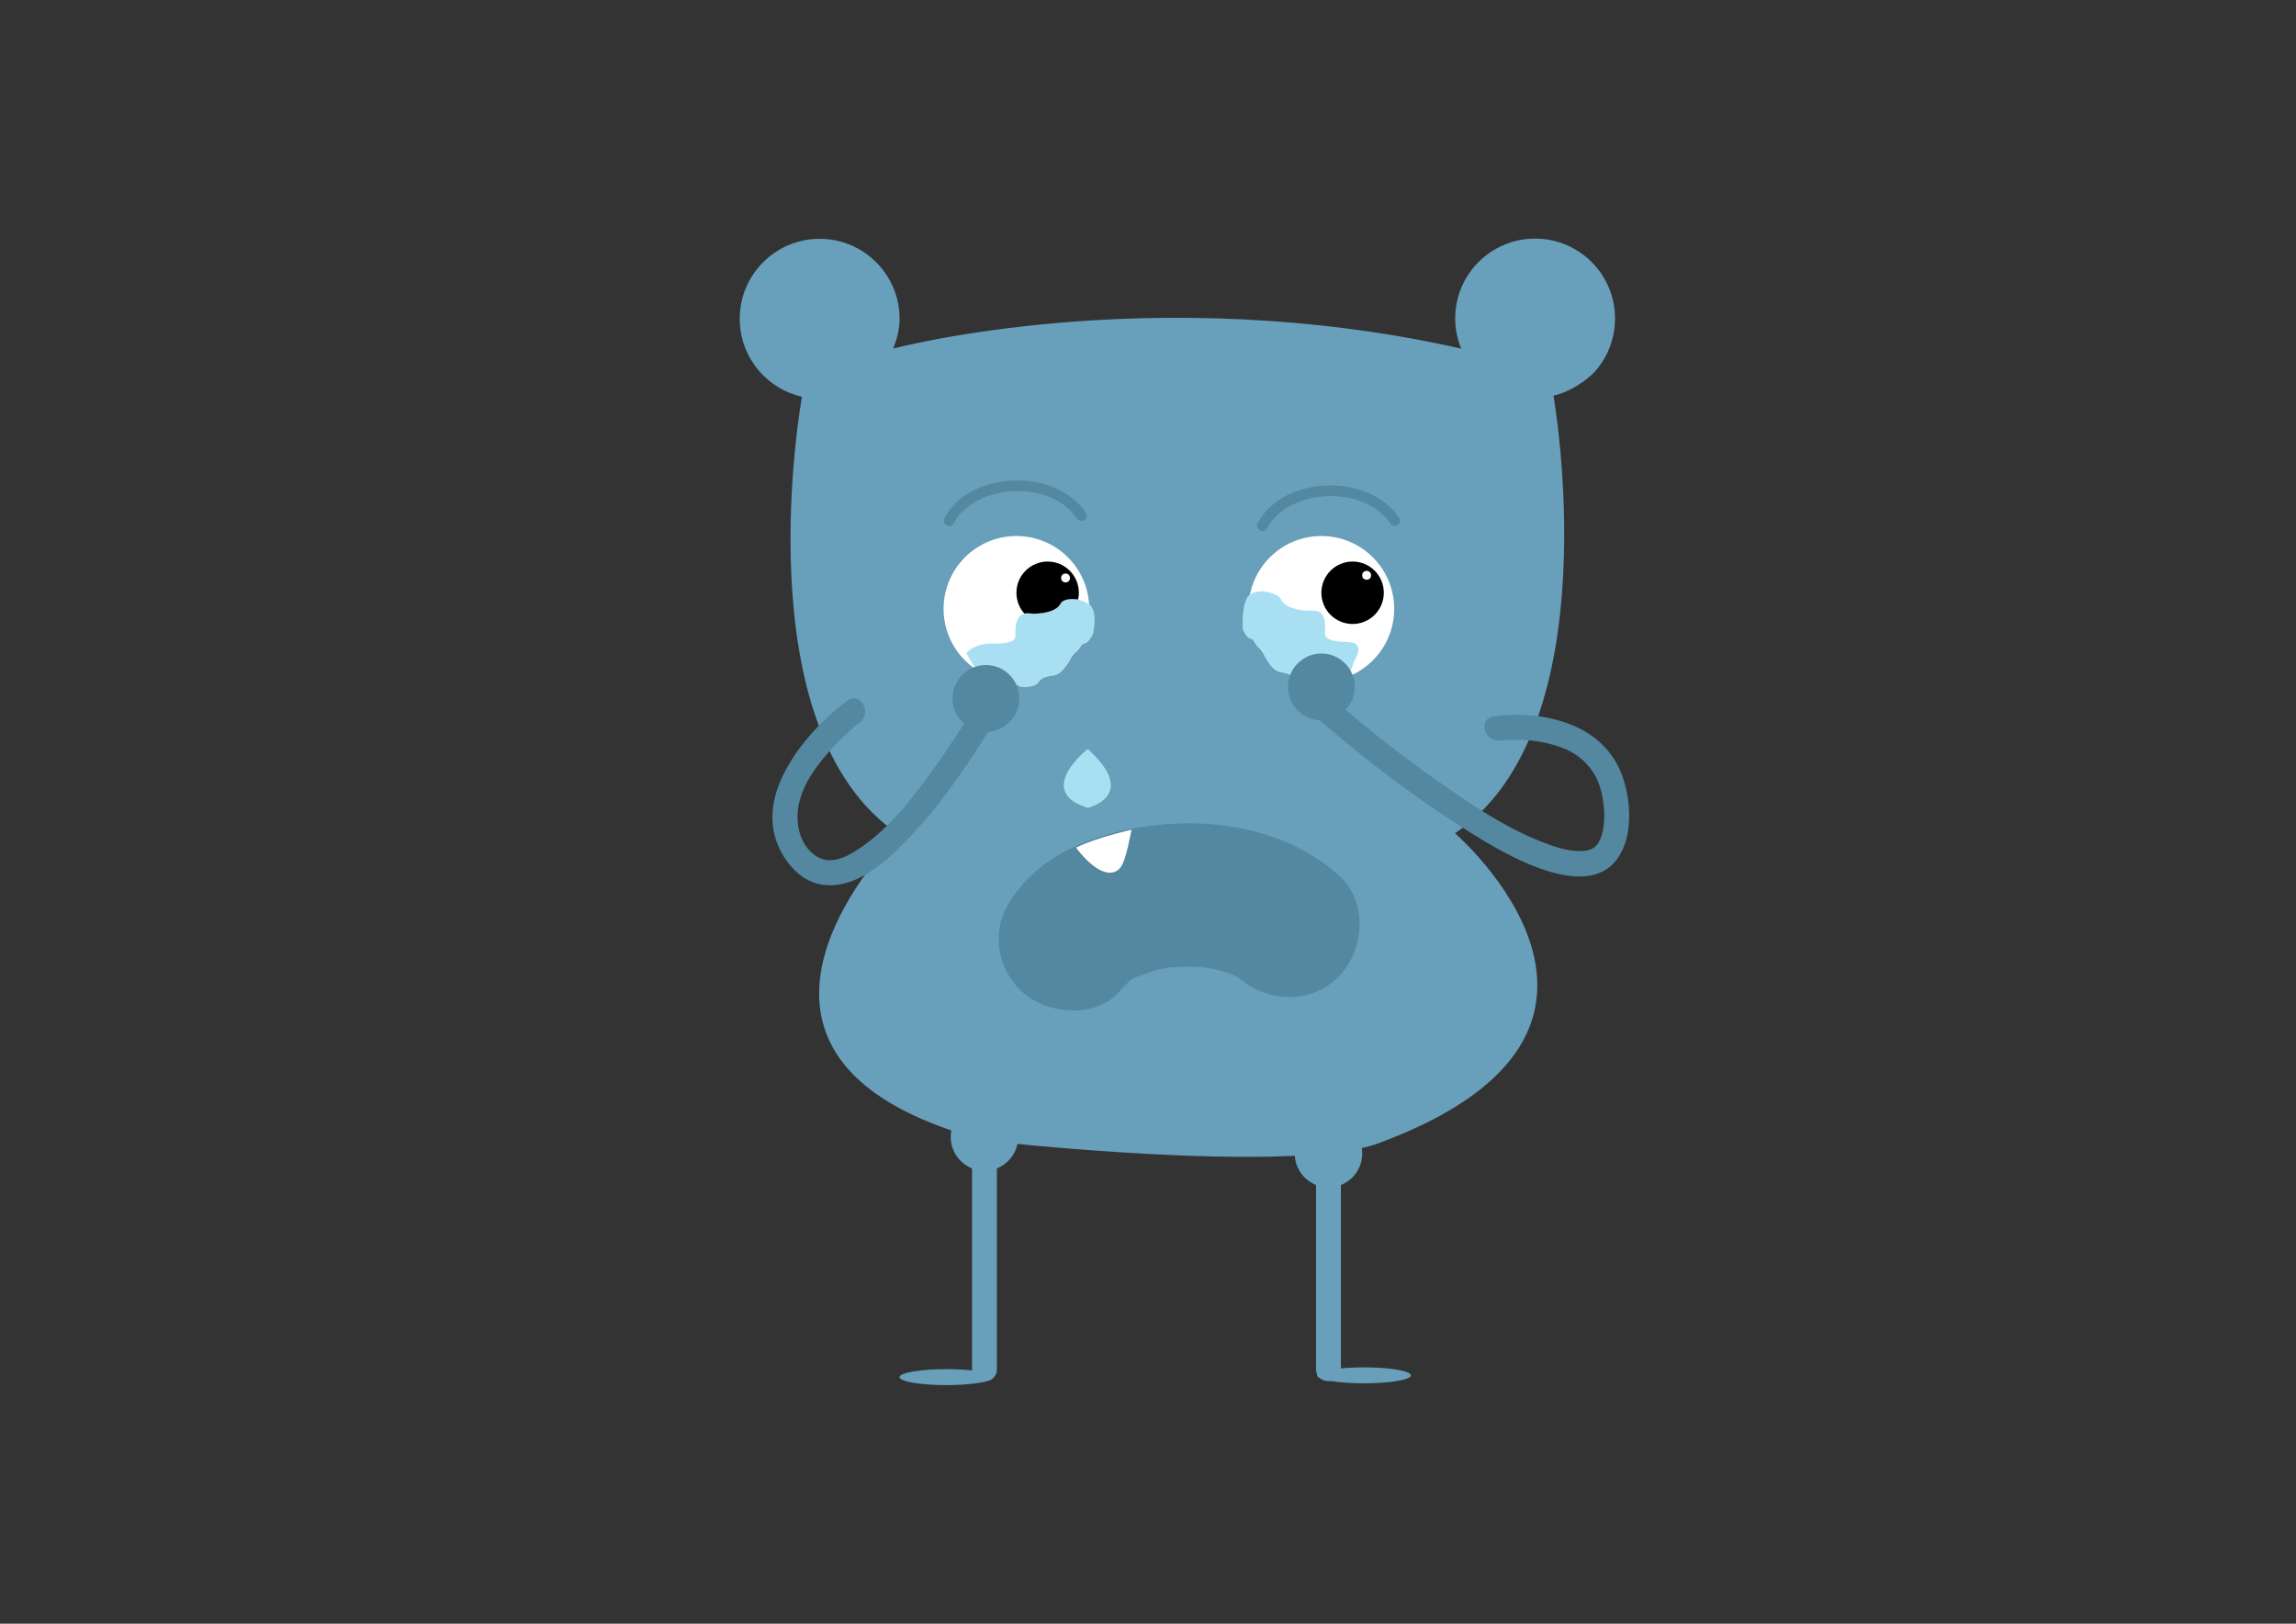 <?xml version="1.0" encoding="utf-8"?>
<!-- Generator: Adobe Illustrator 16.0.0, SVG Export Plug-In . SVG Version: 6.00 Build 0)  -->
<!DOCTYPE svg PUBLIC "-//W3C//DTD SVG 1.1//EN" "http://www.w3.org/Graphics/SVG/1.1/DTD/svg11.dtd">
<svg version="1.1" id="Layer_1" xmlns="http://www.w3.org/2000/svg" xmlns:xlink="http://www.w3.org/1999/xlink" x="0px" y="0px"
	 width="841.89px" height="595.28px" viewBox="0 0 841.89 595.28" enable-background="new 0 0 841.89 595.28" xml:space="preserve">
<rect x="0" y="0" width="841.89" height="595.28" fill="#333333" stroke="none"/>
<path fill="#689FBB" d="M505.587,419.097c111.77-41.399,27.931-113.598,27.931-113.598c57.64-38.77,36.107-160.432,36.107-160.432
	c6.579-1.488,12.942-6.204,15.551-9.255c4.376-5.12,7.019-11.767,7.019-19.03c0-16.187-13.122-29.308-29.309-29.308
	c-16.186,0-29.308,13.122-29.308,29.308c0,3.9,0.82,7.609,2.204,11.012c-113.137-25.4-208.275,0-208.275,0
	c1.383-3.403,2.352-7.028,2.352-10.929c0-16.187-13.122-29.308-29.309-29.308c-16.186,0-29.309,13.122-29.309,29.308
	c0,7.264,2.644,13.91,7.02,19.031c4.031,4.717,9.535,8.14,15.799,9.556c0,0-22.184,121.663,35.456,160.434
	c0,0-83.396,82.029,31.883,112.314C361.398,418.201,473.69,430.912,505.587,419.097z"/>
<path fill="none" stroke="#556337" stroke-width="0.651" stroke-miterlimit="10" d="M592.194,478.125"/>
<circle fill="#FFFFFF" cx="372.699" cy="223.218" r="26.705"/>
<circle fill="#FFFFFF" cx="484.52" cy="223.218" r="26.705"/>
<circle cx="384.146" cy="217.316" r="11.447"/>
<circle cx="495.967" cy="217.316" r="11.447"/>
<circle fill="#FFFFFF" cx="390.708" cy="211.894" r="1.628"/>
<circle fill="#FFFFFF" cx="501.109" cy="210.917" r="1.628"/>
<g>
	<g>
		<path fill="#5388A0" d="M464.519,193.749c8.019-14.87,35.752-16.102,45.213-1.864c1.388,2.088,4.774,0.133,3.375-1.973
			c-11.022-16.587-42.423-15.828-51.963,1.864C459.947,193.994,463.322,195.967,464.519,193.749L464.519,193.749z"/>
	</g>
</g>
<g>
	<g>
		<path fill="#5388A0" d="M349.636,191.924c8.019-14.87,35.752-16.101,45.213-1.864c1.388,2.088,4.774,0.133,3.375-1.973
			c-11.022-16.587-42.423-15.828-51.963,1.864C345.065,192.169,348.439,194.143,349.636,191.924L349.636,191.924z"/>
	</g>
</g>
<g>
	<g>
		<path fill="#5388A0" d="M411.095,362.762c1.563-1.961,7.688-6.982,0.468-1.466c2.463-1.882,5.246-3.324,8.045-4.631
			c-8.084,3.776,1.295-0.159,3.604-0.783c1.55-0.419,3.126-0.732,4.7-1.045c2.842-0.475,2.154-0.416-2.063,0.178
			c1.131-0.138,2.264-0.251,3.399-0.34c3.505-0.313,7.032-0.29,10.545-0.15c1.701,0.068,3.396,0.247,5.088,0.428
			c-8.317-0.887-0.881,0.044,0.976,0.462c1.491,0.336,2.954,0.779,4.415,1.225c0.931,0.297,1.854,0.619,2.769,0.965
			c-4.074-1.791-4.881-2.122-2.421-0.995c1.2,0.557,2.344,1.223,3.483,1.892c5.71,3.352-3.529-3.194-0.458-0.488
			c10.747,9.472,26.589,10.612,37.201,0c9.657-9.657,10.763-27.715,0-37.201c-16.376-14.433-38.347-19.874-59.868-18.866
			c-19.862,0.93-44.088,7.296-57.085,23.615c-4.548,5.71-7.705,11-7.705,18.601c0,6.949,2.794,13.69,7.705,18.601
			C383.172,372.041,402.147,373.997,411.095,362.762L411.095,362.762z"/>
	</g>
</g>
<path fill="#FFFFFF" d="M395.051,311.384c0,0,8.104,11.074,14.166,8.033c2.755-1.381,3.664-5.428,5.699-15.198
	c0,0-12.158,2.606-19.865,6.296l-0.489,0.164L395.051,311.384z"/>
<g>
	<g>
		<path fill="#5388A0" d="M550.053,271.434c-2.666,0.365,0.472-0.013,1.098-0.06c1.991-0.147,3.989-0.172,5.984-0.131
			c5.518,0.114,10.939,1.077,16.096,3.068c5.76,2.224,10.583,6.771,12.844,12.532c2.359,6.015,3.157,15.571,0.545,21.168
			c-1.479,3.17-3.71,3.943-7.228,4.004c-4.995,0.087-10.206-1.834-14.931-3.731c-13.298-5.339-25.576-13.716-37.244-21.911
			c-12.742-8.951-25.122-18.56-36.868-28.791c-4.412-3.843-10.89,2.579-6.447,6.448c15.983,13.922,33.037,26.93,50.856,38.402
			c13.4,8.628,51.104,33.119,60.802,7.654c3.02-7.928,2.015-18.768-1.025-26.515c-3.018-7.691-8.946-13.581-16.411-17.013
			c-9.338-4.293-20.36-5.307-30.494-3.919C541.824,263.435,544.305,272.22,550.053,271.434L550.053,271.434z"/>
	</g>
</g>
<g>
	<g>
		<path fill="#5388A0" d="M310.689,256.871c-9.801,7.462-18.925,17.205-24.094,28.462c-3.611,7.864-4.754,16.774-1.195,24.871
			c2.803,6.378,8.112,12.546,15.223,13.979c13.25,2.672,25.61-9.454,33.791-18.179c9.968-10.629,18.454-22.745,26.238-35.033
			c1.641-2.591,3.26-5.203,4.787-7.863c2.934-5.108-4.946-9.699-7.873-4.603c-4.372,7.612-9.262,14.956-14.347,22.104
			c-8.365,11.759-18.035,24.651-30.683,32.07c-3.993,2.343-8.695,3.913-12.841,1.446c-6.939-4.129-8.405-13.463-6.494-20.573
			c2.103-7.817,7.588-14.63,13.038-20.412c2.074-2.2,4.278-4.277,6.548-6.273c0.728-0.641,1.471-1.264,2.221-1.879
			c0.401-0.33,1.946-1.512,0.284-0.246C319.905,261.233,315.371,253.307,310.689,256.871L310.689,256.871z"/>
	</g>
</g>
<circle fill="#689FBB" cx="360.975" cy="416.843" r="12.375"/>
<circle fill="#689FBB" cx="487.125" cy="422.923" r="12.375"/>
<g>
	<line fill="#689FBB" x1="360.975" y1="422.923" x2="360.975" y2="501.945"/>
	<g>
		<path fill="#689FBB" d="M356.415,422.923c0,26.34,0,52.681,0,79.021c0,5.88,9.119,5.88,9.119,0c0-26.34,0-52.681,0-79.021
			C365.534,417.043,356.415,417.043,356.415,422.923L356.415,422.923z"/>
	</g>
</g>
<g>
	<line fill="#689FBB" x1="487.125" y1="422.923" x2="487.125" y2="501.945"/>
	<g>
		<path fill="#689FBB" d="M482.565,422.923c0,26.34,0,52.681,0,79.021c0,5.88,9.119,5.88,9.119,0c0-26.34,0-52.681,0-79.021
			C491.685,417.043,482.565,417.043,482.565,422.923L482.565,422.923z"/>
	</g>
</g>
<ellipse fill="#689FBB" cx="347.034" cy="504.875" rx="17.197" ry="2.932"/>
<ellipse fill="#689FBB" cx="500.152" cy="504.224" rx="17.197" ry="2.932"/>
<path fill="#A8DFF2" stroke="#FFFFFF" stroke-width="0.077" stroke-miterlimit="10" d="M354.277,239.438
	c0,0,2.77-3.504,8.964-3.504s9.062-0.503,9.062-3.005c0-2.502-0.313-8.507,4.933-8.007c5.245,0.5,10.462-1,11.614-3.503
	c1.152-2.502,7.926-2.337,10.819,0.496s1,10.509,1,10.509s-1.334,3.146-3.017,3.408s-1.11,2.097-4.355,4.099
	c0,0-3.068,7.158-7.029,7.674c-3.962,0.516-4.508,1.167-5.835,2.836c-1.327,1.669-6.112,1.346-6.112,1.346s-5.195-3.346-8.587-0.343
	C362.342,254.446,354.277,239.438,354.277,239.438z"/>
<path fill="#A8DFF2" stroke="#FFFFFF" stroke-width="0.077" stroke-miterlimit="10" d="M496.617,242.292
	c0,0,4.379-6.617-1.81-6.877c-6.189-0.26-9.032-0.884-8.928-3.384c0.105-2.5,0.671-8.486-4.591-8.208
	c-5.262,0.28-10.41-1.439-11.457-3.988c-1.047-2.548-8.615-4.412-11.626-1.703c-3.01,2.709-2.44,12.458-2.44,12.458
	s1.2,3.199,2.871,3.532c1.67,0.333,1.021,2.141,4.179,4.278c0,0,2.765,7.28,6.701,7.962c3.937,0.682,4.454,1.356,5.71,3.079
	c1.256,1.724,6.051,1.602,6.051,1.602s5.33-3.125,8.594,0.018C493.134,254.205,496.617,242.292,496.617,242.292z"/>
<path fill="#A8DFF2" stroke="#FFFFFF" stroke-width="0.077" stroke-miterlimit="10" d="M398.848,274.726
	c0,0-19.534,15.337,0,21.343C398.848,296.068,417.692,291.732,398.848,274.726z"/>
<circle fill="#5388A0" cx="361.503" cy="256.057" r="12.242"/>
<circle fill="#5388A0" cx="484.521" cy="251.84" r="12.243"/>
</svg>
